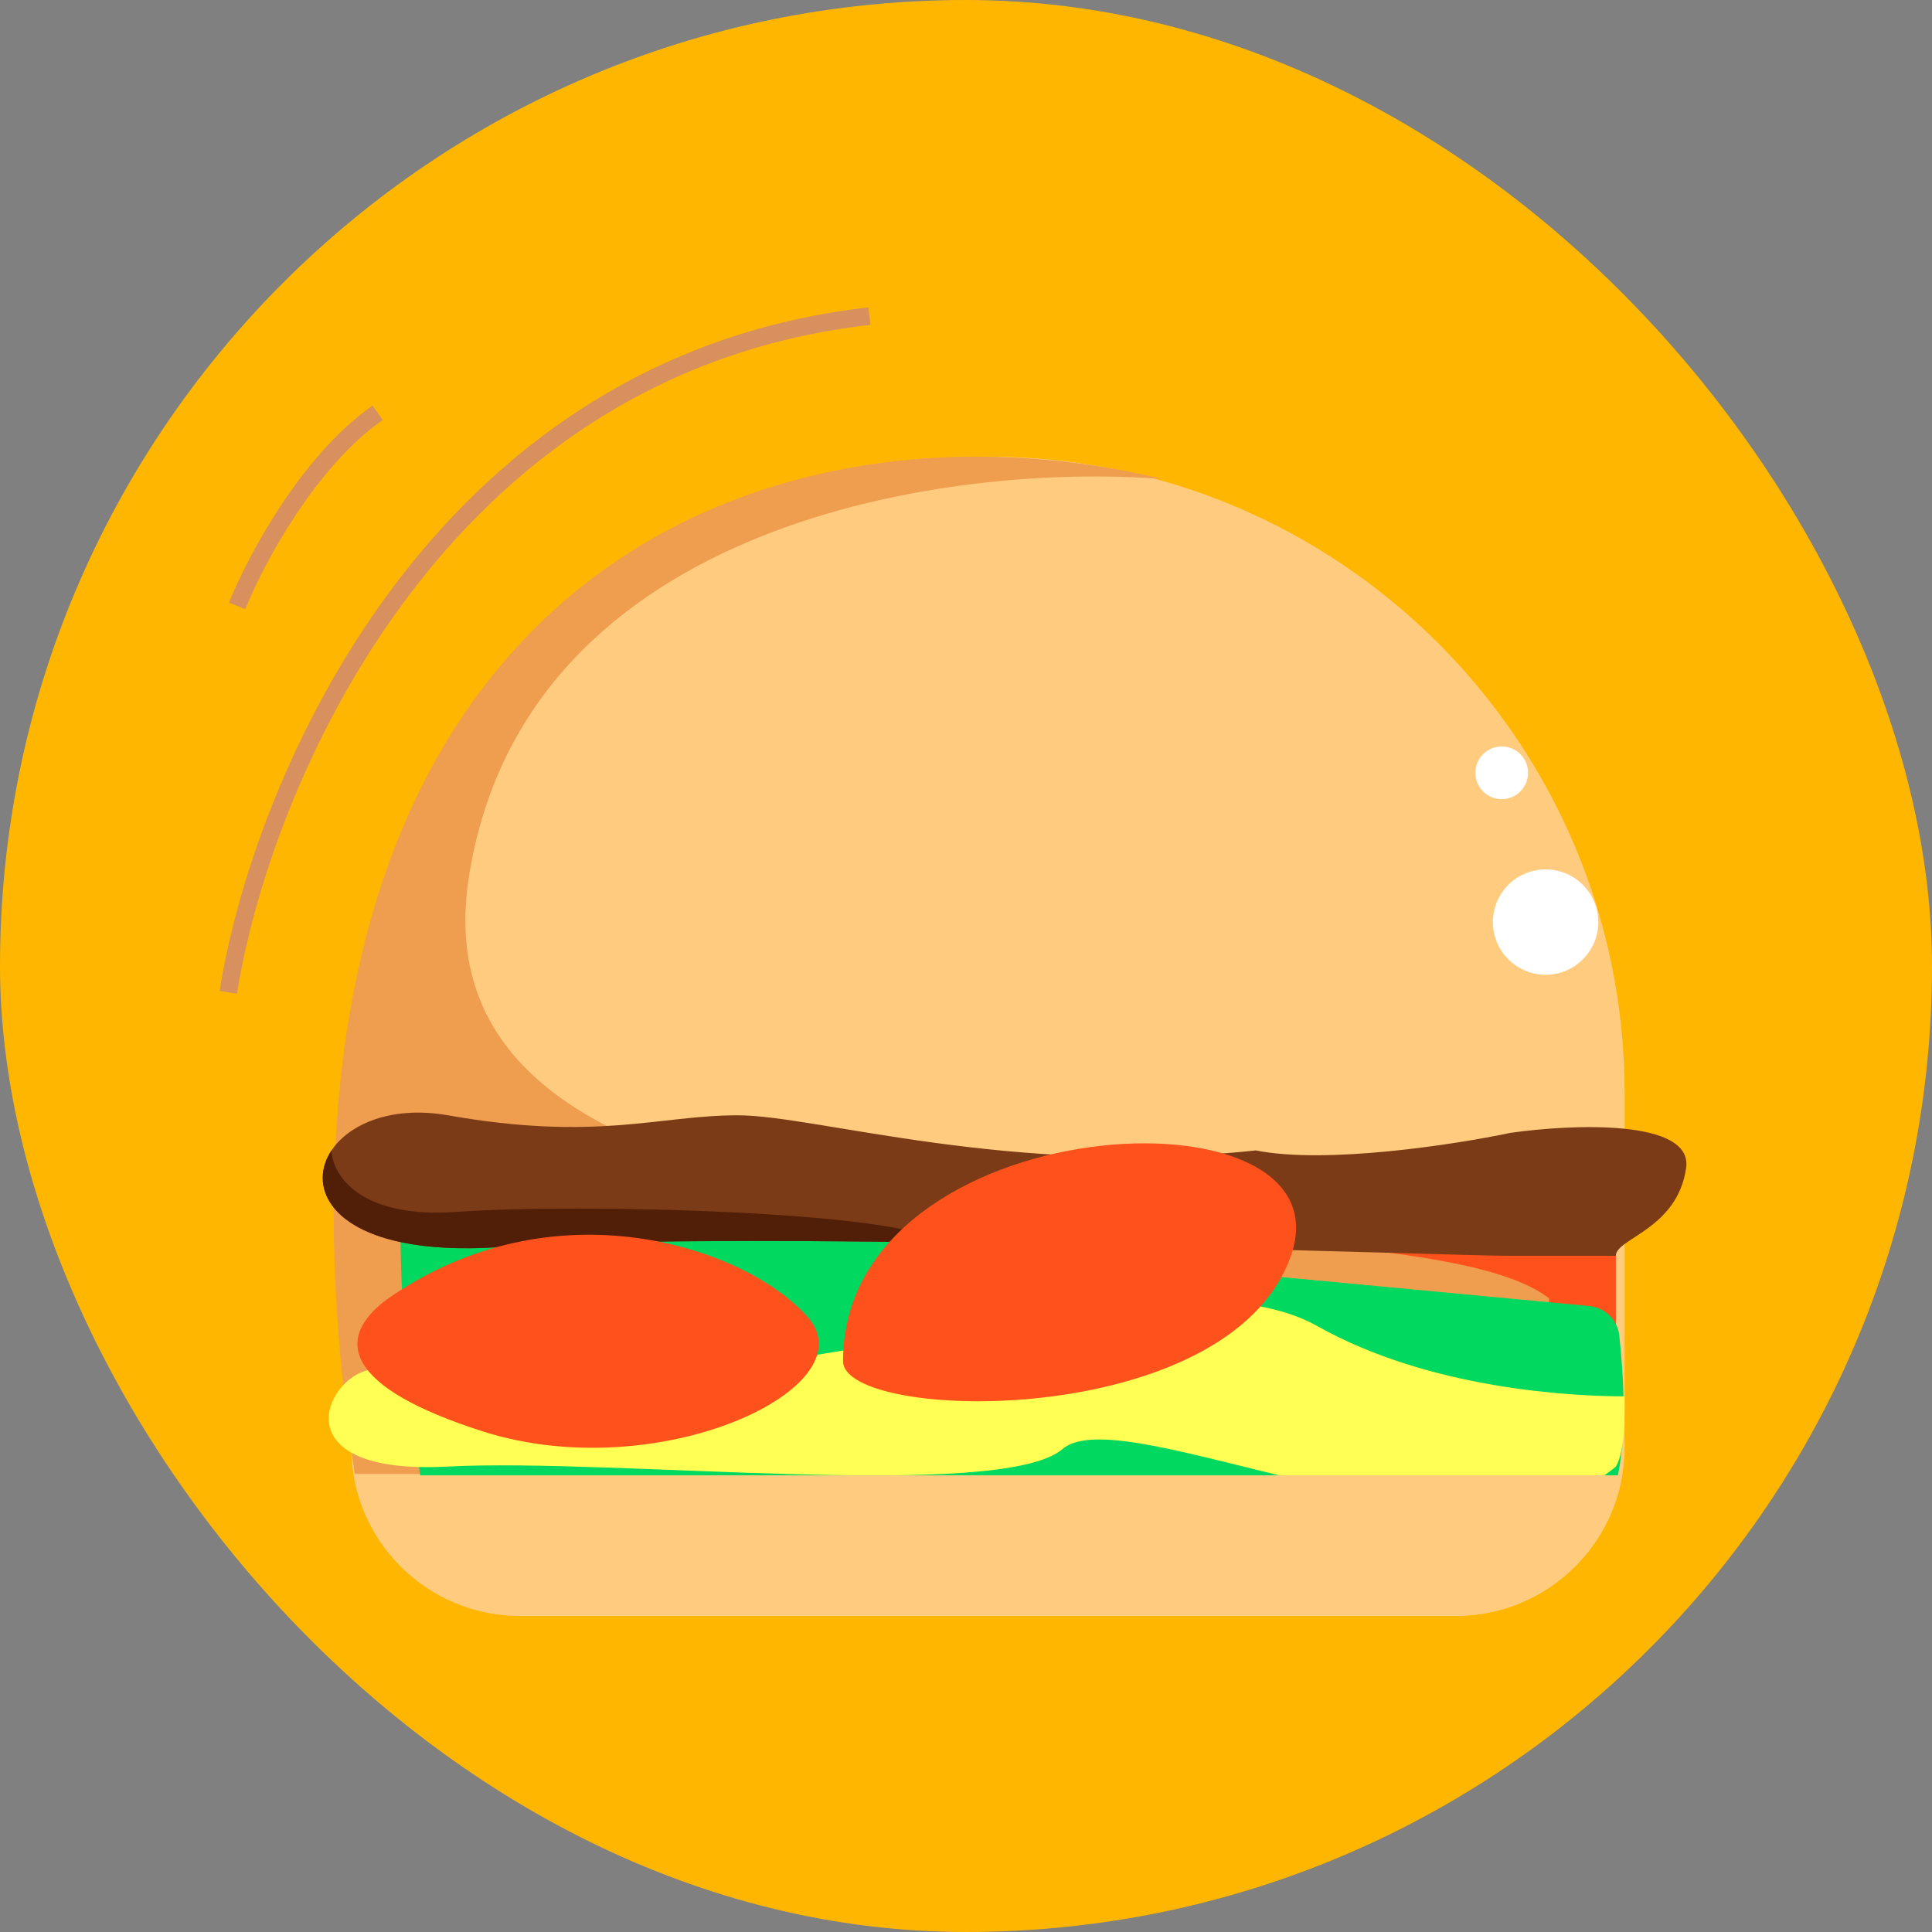 <svg width="110" height="110" viewBox="0 0 110 110" fill="none" xmlns="http://www.w3.org/2000/svg">
<rect x="0" y="0" width="110" height="110" fill="#808080" stroke="none"/>
<rect width="110" height="110" rx="55" fill="#FFB600"/>
<path d="M20 62.25V82.385C20 87.696 24.305 92.001 29.616 92.001H82.884C88.195 92.001 92.5 87.696 92.5 82.385V62.25C92.5 42.23 76.27 26 56.25 26C36.23 26 20 42.23 20 62.25Z" fill="#FFCC7F"/>
<path d="M75.501 71.501C75.101 78.301 86.334 80.001 92.001 80.501V71.001C86.501 70.334 75.618 69.501 75.501 71.501Z" fill="#FF511B"/>
<path d="M88.198 83.923H20.198C12.618 34.11 42.562 21.561 66.198 27.276C54.365 26.325 29.898 29.523 26.698 49.923C22.698 75.423 79.198 66.923 88.198 73.923V83.923Z" fill="#EF9D4F"/>
<path d="M91.999 84.501H23.999C23.08 78.465 22.713 72.976 22.818 68.001L90.455 74.356C91.364 74.441 92.098 75.131 92.196 76.038C92.424 78.131 92.686 81.913 91.999 84.501Z" fill="#00D85F"/>
<path d="M86 71.5H92C92 70.5 95.5 70.001 96 66.501C96.4 63.701 89.5 64 86 64.5C82.833 65.167 75.5 66.3 71.5 65.5C57.5 67 46.5 63.5 42 63.5C37.5 63.5 34 65 25.5 63.5C17 62 14 72 28.5 71C43 70 82 71.5 86 71.5Z" fill="#7C3B17"/>
<path d="M28.5 71C19.465 71.623 17.224 67.975 18.875 65.5C18.917 66.833 20.4 69.4 26 69C33 68.5 51.5 68.978 53.5 70.739C43.788 70.6 34.231 70.605 28.5 71Z" fill="#511E07"/>
<path d="M75.001 75.5C81.401 79.1 89.5 79.501 92.5 79.501C92.5 80.501 92.525 82.672 92 83.501C84 90.251 64.001 79.5 60.501 82.5C57.001 85.5 35.001 83 25.501 83.5C16.001 84 18.501 78.5 21.001 78C23.501 77.5 34.001 76.5 40.501 77.5C47.001 78.5 67.001 71 75.001 75.5Z" fill="#FFFF54"/>
<path d="M45.999 75.001C49.499 79.001 37.499 84.682 27.5 81.501C19.759 79.037 18.956 76.289 22 74.001C31.5 67.286 42.499 71.001 45.999 75.001Z" fill="#FF511B"/>
<path d="M48 77.5C48 81 70 81.5 73.5 71.5C77 61.5 48 63 48 77.5Z" fill="#FF511B"/>
<circle cx="88" cy="52.5" r="3" fill="white"/>
<circle cx="85.5" cy="44" r="1.5" fill="white"/>
<path d="M13 56.5C14.833 44.833 24.7 20.8 49.5 18" stroke="#D7905E"/>
<path d="M13.5 34.5C14.5 32 17.5 26.3 21.5 23.5" stroke="#D7905E"/>
<path d="M29.616 92.001H82.884C87.644 92.001 91.597 88.542 92.365 84H20.135C20.903 88.542 24.855 92.001 29.616 92.001Z" fill="#FFCC7F"/>
</svg>
